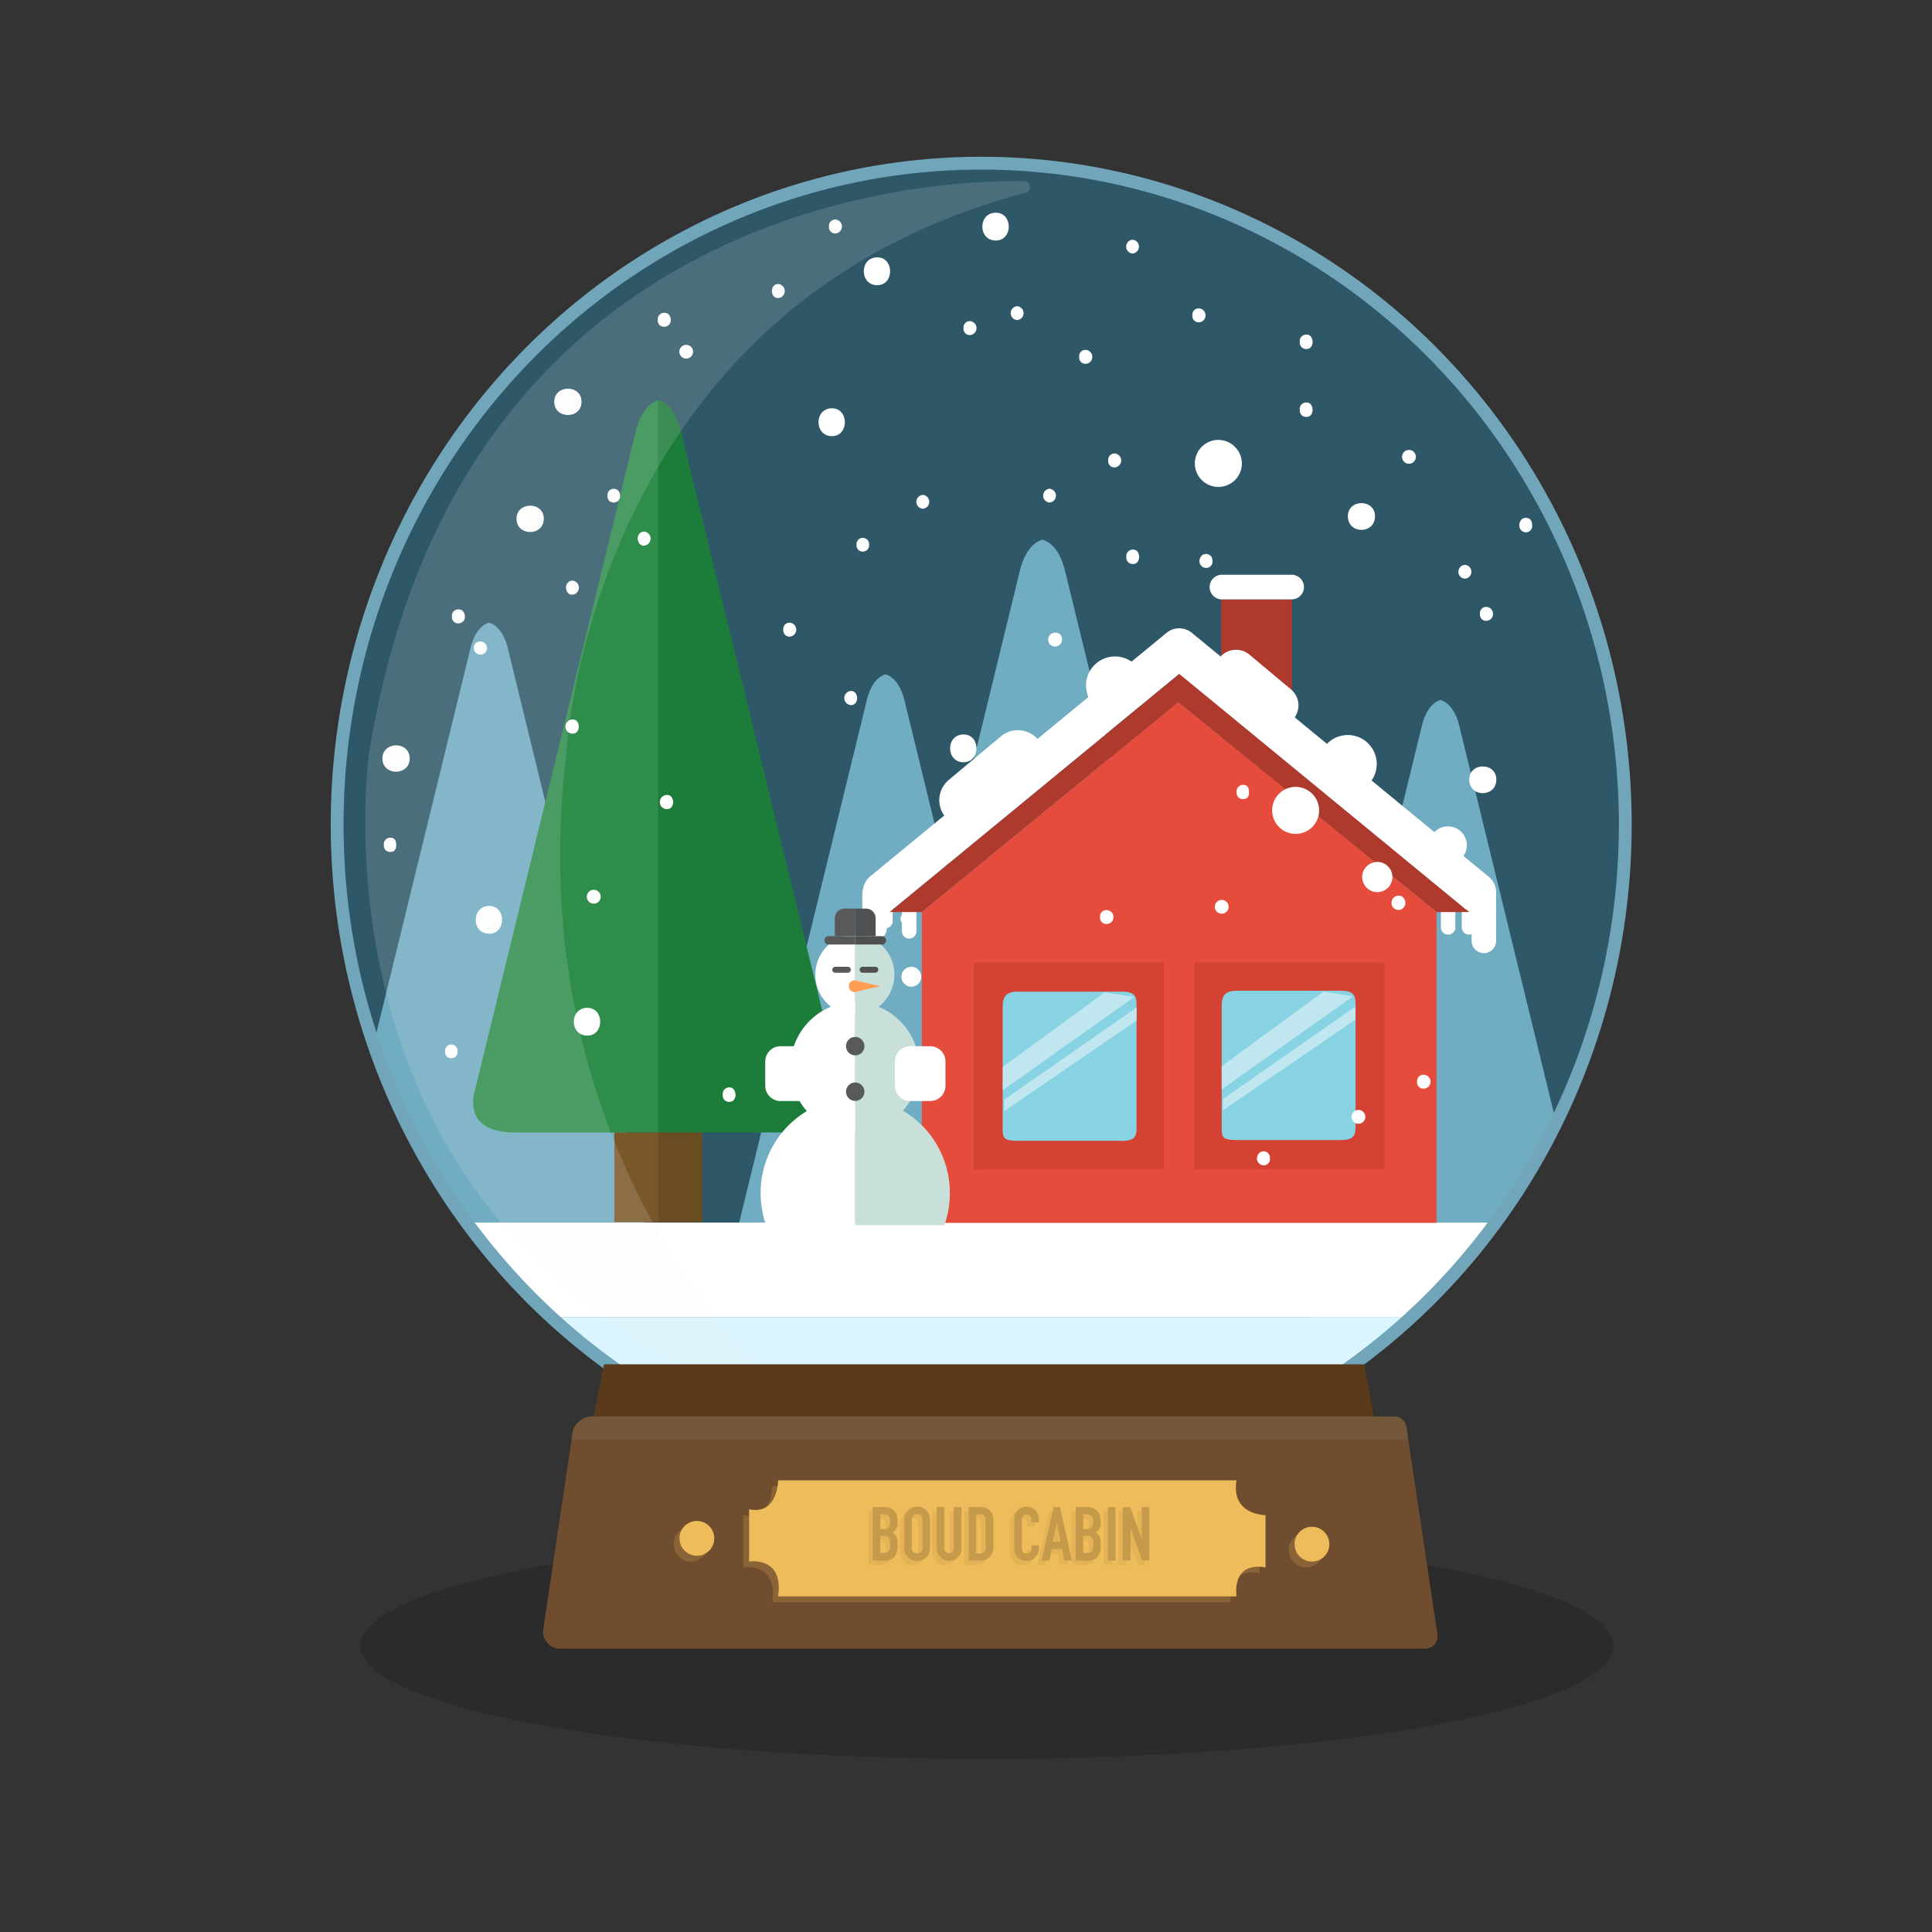 <svg xmlns="http://www.w3.org/2000/svg" xmlns:xlink="http://www.w3.org/1999/xlink" viewBox="0 0 512 512"><rect x="0" y="0" width="512" height="512" fill="#333333" stroke="none"/><defs><style>.cls-1,.cls-21{fill:none;}.cls-2{fill:#2d6076;opacity:0.79;}.cls-3{clip-path:url(#clip-path);}.cls-4{fill:#70acc2;}.cls-5{fill:#2e8d4b;}.cls-6{fill:#1c7d3a;}.cls-7{fill:#fff;}.cls-8{fill:#7a5728;}.cls-9{fill:#6b4d22;}.cls-10{fill:#dbf6ff;}.cls-11{fill:#ae392d;}.cls-12{fill:#e64c3c;}.cls-13{fill:#d34232;}.cls-14{fill:#88d3e3;}.cls-15{fill:#c0e6f0;}.cls-16{fill:#c9e0da;}.cls-17{fill:#58595b;}.cls-18{fill:#4f5052;}.cls-19{fill:#ff9e53;}.cls-20{fill:#f2f2f2;opacity:0.15;}.cls-21{stroke:#71a6ba;stroke-miterlimit:10;stroke-width:3.4px;}.cls-22{fill:#5a3a1b;}.cls-23{opacity:0.16;}.cls-24{fill:#704d2e;}.cls-25{fill:#745638;}.cls-26{opacity:0.2;}.cls-27{fill:#eebc5a;}.cls-28{opacity:0.05;}.cls-29{fill:#c69a4b;}</style><clipPath id="clip-path"><ellipse class="cls-1" cx="259.85" cy="218.8" rx="171.5" ry="173.5"/></clipPath></defs><g id="Globe"><ellipse class="cls-2" cx="260.03" cy="218.54" rx="170.69" ry="175.3"/><g class="cls-3"><path class="cls-4" d="M324.89,326l-42.63-174.7c-1.8-7.6-6-8.27-6-8.27s-4.18.67-6,8.27L227.67,326S223.8,337,238.12,337h76.32c14.32,0,10.45-11.08,10.45-11.08Z"/><path class="cls-4" d="M422.77,339.88l-36-147.37c-1.51-6.4-5-7-5-7s-3.53.57-5,7l-36,147.37s-3.27,9.34,8.81,9.34H414c12.08,0,8.81-9.34,8.81-9.34Z"/><path class="cls-4" d="M275.72,333.08l-36-147.37c-1.52-6.41-5.05-7-5.05-7s-3.52.57-5,7l-36,147.37s-3.26,9.34,8.82,9.34h64.37c12.08,0,8.81-9.34,8.81-9.34Z"/><path class="cls-4" d="M170.59,319.37,134.63,172c-1.51-6.4-5-7-5-7s-3.53.57-5,7L88.59,319.37s-3.27,9.34,8.81,9.34h64.38c12.07,0,8.81-9.34,8.81-9.34Z"/><path class="cls-5" d="M168.48,114.33,125.85,289S122,300.11,136.3,300.11h38.16v-194s-4.18.67-6,8.27Z"/><path class="cls-6" d="M223.07,289l-42.63-174.7c-1.8-7.6-6-8.27-6-8.27V300.11h38.16c14.32,0,10.45-11.08,10.45-11.08Z"/><path class="cls-7" d="M329.11,122.88a6.23,6.23,0,1,1-6.23-6.3,6.27,6.27,0,0,1,6.23,6.3Z"/><polygon class="cls-8" points="162.82 300.11 162.82 323.89 174.46 323.89 174.46 300.11 162.82 300.11 162.82 300.11"/><polygon class="cls-9" points="186.09 300.11 174.46 300.11 174.46 323.89 186.09 323.89 186.09 300.11 186.09 300.11"/><path class="cls-7" d="M396,324H123.47a174.62,174.62,0,0,0,23.25,25.12h226A174.06,174.06,0,0,0,396,324Z"/><path class="cls-10" d="M372.72,349.09h-226a170,170,0,0,0,226,0Z"/><path class="cls-7" d="M176.74,210.67a1.88,1.88,0,0,0,0,3.76c1.52,0,1.66-1.59,1.66-1.87s-.14-1.89-1.66-1.89Z"/><path class="cls-7" d="M151.74,190.67a1.88,1.88,0,0,0,0,3.76c1.52,0,1.66-1.59,1.66-1.87s-.14-1.89-1.66-1.89Z"/><path class="cls-7" d="M193.29,288.17a1.74,1.74,0,0,0-1.75,2,1.65,1.65,0,0,0,1.75,1.84c1.5,0,1.64-1.54,1.64-1.84s-.14-2-1.64-2Z"/><path class="cls-7" d="M105,224c0-.48,0-2-1.49-2a1.7,1.7,0,0,0-1.77,2,1.6,1.6,0,0,0,1.77,1.76c1.49,0,1.49-1.44,1.49-1.76Z"/><path class="cls-7" d="M240.48,241.66a1.84,1.84,0,0,0,0,3.68,1.84,1.84,0,0,0,0-3.68Z"/><path class="cls-7" d="M244.55,131.15a1.84,1.84,0,0,0,0,3.67,1.84,1.84,0,0,0,0-3.67Z"/><path class="cls-7" d="M269.55,81.15a1.84,1.84,0,0,0,0,3.67,1.84,1.84,0,0,0,0-3.67Z"/><path class="cls-7" d="M157.35,235.8a1.84,1.84,0,0,0,0,3.68,1.84,1.84,0,0,0,0-3.68Z"/><path class="cls-7" d="M151.68,157.6a1.87,1.87,0,0,0,0-3.73,1.74,1.74,0,0,0-1.67,1.86c0,.35.17,1.87,1.67,1.87Z"/><path class="cls-7" d="M170.68,144.6a1.87,1.87,0,0,0,0-3.73,1.74,1.74,0,0,0-1.67,1.86c0,.35.17,1.87,1.67,1.87Z"/><path class="cls-7" d="M230.32,144.38a1.67,1.67,0,0,0-1.65-1.84,1.63,1.63,0,0,0-1.67,1.84,1.6,1.6,0,0,0,1.67,1.79,1.64,1.64,0,0,0,1.65-1.79Z"/><path class="cls-7" d="M164.32,131.38a1.67,1.67,0,0,0-1.65-1.84,1.63,1.63,0,0,0-1.67,1.84,1.6,1.6,0,0,0,1.67,1.79,1.64,1.64,0,0,0,1.65-1.79Z"/><path class="cls-7" d="M137.3,326.6a1.88,1.88,0,0,0,0,3.75c1.52,0,1.66-1.59,1.66-1.86s-.14-1.89-1.66-1.89Z"/><path class="cls-7" d="M121.27,278.65a1.67,1.67,0,0,0-1.64-1.84,1.63,1.63,0,0,0-1.67,1.84,1.6,1.6,0,0,0,1.67,1.79,1.64,1.64,0,0,0,1.64-1.79Z"/><path class="cls-7" d="M127.57,148.36c.23-.07-.17-.12,0,0Z"/><path class="cls-7" d="M127.7,148.47c-.07-.08-.07-.08-.13-.11h-.09c.15,0,.15,0,.22.11Z"/><path class="cls-7" d="M127.3,170a1.62,1.62,0,0,0-1.72,1.79A1.74,1.74,0,1,0,127.3,170Z"/><path class="cls-7" d="M121.54,161.5a1.66,1.66,0,0,0-1.77,1.86,1.64,1.64,0,0,0,1.77,1.84,1.73,1.73,0,0,0,1.67-1.84c0-.32-.17-1.86-1.67-1.86Z"/><path class="cls-7" d="M206.23,79a1.87,1.87,0,0,0,0-3.73c-1.5,0-1.67,1.51-1.67,1.86s.17,1.87,1.67,1.87Z"/><path class="cls-7" d="M181.85,91.39a1.82,1.82,0,0,0,0,3.64,1.82,1.82,0,0,0,0-3.64Z"/><path class="cls-7" d="M176.09,82.9a1.67,1.67,0,0,0-1.77,1.87,1.64,1.64,0,0,0,1.77,1.83,1.73,1.73,0,0,0,1.67-1.83c0-.33-.17-1.87-1.67-1.87Z"/><path class="cls-7" d="M220.48,108.2c-4.76,0-4.76,7.38,0,7.38,4.55,0,4.55-7.38,0-7.38Z"/><path class="cls-7" d="M232.48,68.2c-4.76,0-4.76,7.38,0,7.38,4.55,0,4.55-7.38,0-7.38Z"/><path class="cls-7" d="M278.14,129.53a1.83,1.83,0,0,0,0,3.65,1.83,1.83,0,0,0,0-3.65Z"/><path class="cls-7" d="M300.14,63.53a1.83,1.83,0,0,0,0,3.65,1.83,1.83,0,0,0,0-3.65Z"/><path class="cls-7" d="M388.24,149.7a1.8,1.8,0,0,0-1.74,1.81,1.77,1.77,0,0,0,1.74,1.84,1.83,1.83,0,0,0,0-3.65Z"/><path class="cls-7" d="M392.2,162.66a1.64,1.64,0,0,0,1.72,1.86,1.79,1.79,0,0,0,1.74-1.86,1.82,1.82,0,0,0-1.74-1.82,1.65,1.65,0,0,0-1.72,1.82Z"/><path class="cls-7" d="M346.23,106.67a1.72,1.72,0,0,0-1.77,2,1.66,1.66,0,0,0,1.77,1.82c1.49,0,1.62-1.57,1.62-1.82,0-.41-.13-2-1.62-2Z"/><path class="cls-7" d="M346.23,88.67a1.72,1.72,0,0,0-1.77,2,1.66,1.66,0,0,0,1.77,1.82c1.49,0,1.62-1.57,1.62-1.82,0-.41-.13-2-1.62-2Z"/><path class="cls-7" d="M293.7,122a1.64,1.64,0,0,0,1.71,1.87,1.85,1.85,0,0,0,0-3.69A1.64,1.64,0,0,0,293.7,122Z"/><path class="cls-7" d="M219.7,60a1.64,1.64,0,0,0,1.71,1.87,1.85,1.85,0,0,0,0-3.69A1.64,1.64,0,0,0,219.7,60Z"/><path class="cls-7" d="M316,83.55a1.64,1.64,0,0,0,1.72,1.86,1.8,1.8,0,0,0,1.75-1.86,1.82,1.82,0,0,0-1.75-1.82A1.64,1.64,0,0,0,316,83.55Z"/><path class="cls-7" d="M286,94.55a1.64,1.64,0,0,0,1.72,1.86,1.8,1.8,0,0,0,1.75-1.86,1.82,1.82,0,0,0-1.75-1.82A1.64,1.64,0,0,0,286,94.55Z"/><path class="cls-7" d="M207.58,166.84a1.65,1.65,0,0,0,1.72,1.87,1.85,1.85,0,0,0,0-3.69,1.64,1.64,0,0,0-1.72,1.82Z"/><path class="cls-7" d="M373.39,119.24a1.83,1.83,0,0,0,0,3.66,1.83,1.83,0,0,0,0-3.66Z"/><path class="cls-7" d="M404.36,137.24c-1.54,0-1.74,1.6-1.74,2a1.81,1.81,0,0,0,1.74,1.83,1.64,1.64,0,0,0,1.67-1.83c0-.4,0-2-1.67-2Z"/><path class="cls-7" d="M357.2,136.81c0,4.82,7.19,4.82,7.19,0,0-4.64-7.19-4.64-7.19,0Z"/><path class="cls-7" d="M101.34,201c0,4.69,7.23,4.69,7.23,0s-7.23-4.59-7.23,0Z"/><path class="cls-7" d="M136.88,137.48c0,4.68,7.23,4.68,7.23,0s-7.23-4.6-7.23,0Z"/><path class="cls-7" d="M146.88,106.48c0,4.68,7.23,4.68,7.23,0s-7.23-4.6-7.23,0Z"/><path class="cls-7" d="M255.35,86.93a1.65,1.65,0,0,0,1.72,1.87,1.85,1.85,0,0,0,0-3.69,1.64,1.64,0,0,0-1.72,1.82Z"/><path class="cls-7" d="M155.63,267.08c-4.76,0-4.76,7.37,0,7.37,4.58,0,4.58-7.37,0-7.37Z"/><path class="cls-7" d="M129.63,240.08c-4.76,0-4.76,7.37,0,7.37,4.58,0,4.58-7.37,0-7.37Z"/><path class="cls-7" d="M263.9,56.37c-4.76,0-4.76,7.37,0,7.37,4.58,0,4.58-7.37,0-7.37Z"/><path class="cls-7" d="M254.37,367.35a5.5,5.5,0,0,1-5.47,5.53H202.11a5.5,5.5,0,0,1-5.47-5.53h0a5.51,5.51,0,0,1,5.47-5.54H248.9a5.51,5.51,0,0,1,5.47,5.54Z"/><path class="cls-7" d="M300.78,367.35a5.5,5.5,0,0,1-5.47,5.53H276.83a5.5,5.5,0,0,1-5.47-5.53h0a5.51,5.51,0,0,1,5.47-5.54h18.48a5.51,5.51,0,0,1,5.47,5.54Z"/></g><polygon class="cls-11" points="342.39 158.84 323.64 158.84 323.64 190.1 342.39 190.1 342.39 158.84 342.39 158.84"/><path class="cls-7" d="M391.22,245.76a1.92,1.92,0,0,1-1.92,1.92h0a1.92,1.92,0,0,1-1.92-1.92v-5.44a1.92,1.92,0,0,1,1.92-1.92h0a1.92,1.92,0,0,1,1.92,1.92v5.44Z"/><path class="cls-7" d="M385.68,245.76a1.92,1.92,0,0,1-1.92,1.92h0a1.91,1.91,0,0,1-1.91-1.92v-5.44a1.91,1.91,0,0,1,1.91-1.92h0a1.92,1.92,0,0,1,1.92,1.92v5.44Z"/><path class="cls-7" d="M242.86,246.81a1.92,1.92,0,0,1-1.92,1.92h0a1.92,1.92,0,0,1-1.92-1.92v-5.45a1.92,1.92,0,0,1,1.92-1.92h0a1.92,1.92,0,0,1,1.92,1.92v5.45Z"/><path class="cls-7" d="M236.56,244.09a1.91,1.91,0,0,1-1.92,1.91h0a1.91,1.91,0,0,1-1.92-1.91v-5.45a1.92,1.92,0,0,1,1.92-1.92h0a1.92,1.92,0,0,1,1.92,1.92v5.45Z"/><polygon class="cls-11" points="235.76 241.71 244.31 241.71 312.28 186.02 380.69 241.71 389.24 241.71 389.3 241.62 312.59 178.57 235.76 241.71 235.76 241.71"/><polygon class="cls-12" points="244.31 241.71 245.52 241.71 244.31 241.71 244.31 324.07 380.69 324.07 380.69 241.71 379.71 241.71 380.69 241.71 312.28 186.02 244.31 241.71 244.31 241.71"/><polygon class="cls-13" points="308.43 309.92 258.11 309.92 258.11 255.04 308.43 255.04 308.43 309.92 308.43 309.92"/><polygon class="cls-13" points="366.9 309.92 316.58 309.92 316.58 255.04 366.9 255.04 366.9 309.92 366.9 309.92"/><path class="cls-7" d="M391.22,241.71a5.26,5.26,0,0,1-3.34-1.19L312.5,178.58l-75.37,61.94a5.27,5.27,0,0,1-6.68-8.14l78.71-64.68a5.27,5.27,0,0,1,6.68,0l78.72,64.68a5.26,5.26,0,0,1-3.34,9.33Z"/><path class="cls-7" d="M303.17,181.65a7.68,7.68,0,1,1-7.68-7.68,7.67,7.67,0,0,1,7.68,7.68Z"/><path class="cls-7" d="M364.85,202.46a7.67,7.67,0,1,1-7.67-7.67,7.67,7.67,0,0,1,7.67,7.67Z"/><path class="cls-7" d="M388.72,223.94a5,5,0,1,1-5-4.94,5,5,0,0,1,5,4.94Z"/><path class="cls-7" d="M275.09,196a7,7,0,0,1-.87,9.84l-13.84,11.57a7,7,0,0,1-9.84-.88h0a7,7,0,0,1,.88-9.83l13.84-11.57a7,7,0,0,1,9.83.87Z"/><path class="cls-7" d="M323.3,174.21A5.55,5.55,0,0,0,324,182l11,9.2a5.54,5.54,0,0,0,7.81-.7h0a5.54,5.54,0,0,0-.69-7.81l-11-9.2a5.55,5.55,0,0,0-7.82.7Z"/><path class="cls-7" d="M396.48,249.33a3.24,3.24,0,0,1-3.24,3.25h0a3.24,3.24,0,0,1-3.24-3.25V236.75a3.24,3.24,0,0,1,3.24-3.25h0a3.24,3.24,0,0,1,3.24,3.25v12.58Z"/><path class="cls-7" d="M235,246a3.24,3.24,0,0,1-3.24,3.24h0a3.24,3.24,0,0,1-3.24-3.24v-9.23a3.24,3.24,0,0,1,3.24-3.25h0a3.24,3.24,0,0,1,3.24,3.25V246Z"/><path class="cls-7" d="M345.56,155.58a3.27,3.27,0,0,1-3.27,3.26H323.83a3.26,3.26,0,0,1-3.27-3.26h0a3.26,3.26,0,0,1,3.27-3.27h18.46a3.27,3.27,0,0,1,3.27,3.27Z"/><path class="cls-14" d="M354.68,302.12h-27c-3.5,0-3.92-.67-3.92-3V266.76c0-2.32.42-4.2,3.92-4.2h27.65c3.49,0,3.91,1.27,3.91,3.59v32.37c0,2.32-.42,3.6-3.91,3.6"/><polyline class="cls-15" points="323.76 288.7 323.76 282.54 350.74 262.8 358.6 264.01 323.76 288.7"/><path class="cls-15" d="M324.12,294.25c-.25-.09.22-1.05,0-1.21v-1.81l35.08-24.47v3.46l-35.08,24"/><path class="cls-14" d="M296.68,302.32H269.63c-3.5,0-3.91-.67-3.91-3V267c0-2.32.41-4.2,3.91-4.2h27.65c3.5,0,3.92,1.28,3.92,3.59v32.38c0,2.32-.42,3.59-3.92,3.59"/><polyline class="cls-15" points="265.76 288.9 265.76 282.74 292.73 263 300.59 264.21 265.76 288.9"/><path class="cls-15" d="M266.12,294.46c-.26-.1.21-1.06,0-1.21v-1.82L301.2,267v3.46l-35.08,24"/><path class="cls-7" d="M349.59,214.83a6.23,6.23,0,1,1-6.23-6.3,6.27,6.27,0,0,1,6.23,6.3Z"/><path class="cls-7" d="M369,232.48a4,4,0,1,1-4-4.06,4,4,0,0,1,4,4.06Z"/><path class="cls-7" d="M244.14,258.88a2.63,2.63,0,1,1-2.63-2.66,2.65,2.65,0,0,1,2.63,2.66Z"/><path class="cls-7" d="M225.49,183.11a1.88,1.88,0,0,0,0,3.75c1.53,0,1.67-1.59,1.67-1.86s-.14-1.89-1.67-1.89Z"/><path class="cls-7" d="M370.68,237.37a1.84,1.84,0,0,0-1.91,1.8,1.84,1.84,0,1,0,3.67,0c0-.2-.23-1.8-1.76-1.8Z"/><path class="cls-7" d="M300.27,145.65a1.73,1.73,0,0,0-1.77,2,1.66,1.66,0,0,0,1.77,1.81c1.49,0,1.62-1.56,1.62-1.81,0-.41-.13-2-1.62-2Z"/><path class="cls-7" d="M319.63,146.8c-1.57,0-1.77,1.67-1.77,1.82a1.8,1.8,0,0,0,1.77,1.89,1.64,1.64,0,0,0,1.67-1.89,1.67,1.67,0,0,0-1.67-1.82Z"/><path class="cls-7" d="M360,294.15a1.83,1.83,0,0,0,0,3.66,1.83,1.83,0,0,0,0-3.66Z"/><path class="cls-7" d="M323.77,238.48a1.83,1.83,0,0,0,0,3.66,1.83,1.83,0,0,0,0-3.66Z"/><path class="cls-7" d="M389.36,206.59c0,4.81,7.18,4.81,7.18,0,0-4.64-7.18-4.64-7.18,0Z"/><path class="cls-7" d="M375.55,286.63a1.65,1.65,0,0,0,1.72,1.87,1.84,1.84,0,0,0,0-3.68,1.64,1.64,0,0,0-1.72,1.81Z"/><path class="cls-7" d="M291.53,243a1.65,1.65,0,0,0,1.72,1.87,1.84,1.84,0,0,0,0-3.68,1.64,1.64,0,0,0-1.72,1.81Z"/><path class="cls-7" d="M334.88,305.11c-1.57,0-1.78,1.67-1.78,1.82a1.81,1.81,0,0,0,1.78,1.89,1.64,1.64,0,0,0,1.66-1.89,1.67,1.67,0,0,0-1.66-1.82Z"/><path class="cls-7" d="M255.35,194.64c-4.76,0-4.76,7.36,0,7.36,4.58,0,4.58-7.36,0-7.36Z"/><path class="cls-7" d="M279.71,167.68a1.83,1.83,0,1,0,1.72,1.82,1.63,1.63,0,0,0-1.72-1.82Z"/><path class="cls-7" d="M331,210c0-.48,0-2-1.49-2a1.7,1.7,0,0,0-1.77,2,1.59,1.59,0,0,0,1.77,1.76c1.49,0,1.49-1.43,1.49-1.76Z"/><path class="cls-7" d="M226.65,324.67V290.86a25.21,25.21,0,0,0-25.07,25.36,25.66,25.66,0,0,0,1.43,8.45Z"/><path class="cls-16" d="M250.28,324.67a25.66,25.66,0,0,0,1.43-8.45,25.21,25.21,0,0,0-25.06-25.36v33.81Z"/><path class="cls-7" d="M209.47,282.89a17.28,17.28,0,0,0,17.18,17.37V265.51a17.28,17.28,0,0,0-17.18,17.38Z"/><path class="cls-16" d="M226.65,265.51v34.75a17.38,17.38,0,0,0,0-34.75Z"/><path class="cls-7" d="M216.08,258.34A10.63,10.63,0,0,0,226.65,269V247.64a10.63,10.63,0,0,0-10.57,10.7Z"/><path class="cls-16" d="M226.65,247.64V269a10.7,10.7,0,0,0,0-21.39Z"/><path class="cls-7" d="M216.21,287.7a4.07,4.07,0,0,1-4,4.09h-5.41a4.06,4.06,0,0,1-4-4.09v-6.35a4.06,4.06,0,0,1,4-4.09h5.41a4.07,4.07,0,0,1,4,4.09v6.35Z"/><path class="cls-7" d="M250.56,287.7a4.06,4.06,0,0,1-4,4.09h-5.41a4.07,4.07,0,0,1-4-4.09v-6.35a4.07,4.07,0,0,1,4-4.09h5.41a4.06,4.06,0,0,1,4,4.09v6.35Z"/><path class="cls-17" d="M229.08,289.33a2.44,2.44,0,1,1-2.43-2.46,2.45,2.45,0,0,1,2.43,2.46Z"/><path class="cls-17" d="M229.08,277.26a2.44,2.44,0,1,1-2.43-2.46,2.45,2.45,0,0,1,2.43,2.46Z"/><path class="cls-17" d="M225.47,257a.79.79,0,0,1-.78.79h-3.35a.79.79,0,0,1-.78-.79h0a.79.79,0,0,1,.78-.8h3.35a.79.79,0,0,1,.78.8Z"/><path class="cls-18" d="M232.73,257a.79.79,0,0,1-.78.79H228.6a.79.79,0,0,1-.78-.79h0a.79.79,0,0,1,.78-.8H232a.79.79,0,0,1,.78.8Z"/><path class="cls-19" d="M233.31,261.35l-6.26-1.42a1.59,1.59,0,0,0-.65-.15,1.58,1.58,0,0,0,0,3.15,1.44,1.44,0,0,0,.65-.15l6.26-1.43Z"/><path class="cls-17" d="M221.24,248.1h-1.77a1.11,1.11,0,0,0,0,2.21h7.18V248.1Z"/><path class="cls-18" d="M233.82,248.1h-7.17v2.21h7.17a1.11,1.11,0,0,0,0-2.21Z"/><path class="cls-18" d="M232.05,248.1s0,0,0-.08v-4.66a2.56,2.56,0,0,0-2.54-2.57h-2.87v7.31Z"/><path class="cls-17" d="M226.65,240.79h-2.88a2.56,2.56,0,0,0-2.54,2.57V248s0,0,0,.08h5.41v-7.31Z"/><path class="cls-20" d="M271.74,51.11a1.56,1.56,0,0,0-.35-3.08c-36.5-.66-151.6,12.91-173.59,151.78,0,0-18.57,125.55,102.82,170.75a3.22,3.22,0,0,0,3.32-5.35c-22.2-21.32-64.28-78.28-53.86-165.4C150.08,199.81,155.8,81.67,271.74,51.11Z"/><ellipse class="cls-21" cx="260.03" cy="218.54" rx="170.69" ry="175.3"/><polygon class="cls-22" points="160.07 361.55 155.46 384.61 366.13 386.15 361.52 361.55 160.07 361.55"/><ellipse class="cls-23" cx="261.57" cy="436.13" rx="166.08" ry="29.99"/><path class="cls-24" d="M151.69,380,144,431.61a4.51,4.51,0,0,0,4.29,5.29H377.82a3.27,3.27,0,0,0,3.11-3.84l-8.22-54.86a3.23,3.23,0,0,0-3.13-2.81H156.85A5.31,5.31,0,0,0,151.69,380Z"/><path class="cls-25" d="M156.85,375.39a5.31,5.31,0,0,0-5.16,4.63l-.23,1.52H373.21l-.51-3.34a3.21,3.21,0,0,0-3.12-2.81Z"/><g class="cls-26"><path class="cls-27" d="M204.67,393.84s0,9.23-7.69,7.69v13.84s9.23-1.54,7.69,9.22H326.15s-1.54-9.22,7.69-7.69V403.07s-9.23,0-7.69-9.23Z"/><circle class="cls-27" cx="183.14" cy="409.22" r="4.61"/><circle class="cls-27" cx="346.14" cy="410.75" r="4.61"/></g><path class="cls-27" d="M206.21,392.3s0,9.23-7.69,7.69v13.84s9.23-1.54,7.69,9.23H327.69s-1.54-9.23,7.69-7.69V401.53s-9.23,0-7.69-9.23Z"/><circle class="cls-27" cx="184.68" cy="407.68" r="4.61"/><circle class="cls-27" cx="347.68" cy="409.22" r="4.61"/><g class="cls-28"><path d="M230.15,414.66V400.5h3a4.14,4.14,0,0,1,1.66.3,3,3,0,0,1,1.12.79,3,3,0,0,1,.63,1.14,4.69,4.69,0,0,1,.19,1.35v.51a4.54,4.54,0,0,1-.09,1,2.26,2.26,0,0,1-.27.69,2.82,2.82,0,0,1-1,1,2.3,2.3,0,0,1,1,1,3.93,3.93,0,0,1,.34,1.8v.79a4.1,4.1,0,0,1-.91,2.87,3.73,3.73,0,0,1-2.89,1Zm2-12.25v3.9h.92a1.55,1.55,0,0,0,1.36-.51,2.63,2.63,0,0,0,.35-1.48,2.25,2.25,0,0,0-.39-1.44,1.76,1.76,0,0,0-1.4-.47Zm0,5.69v4.53h.88a2.1,2.1,0,0,0,1-.18,1.22,1.22,0,0,0,.53-.5,1.89,1.89,0,0,0,.22-.75c0-.29,0-.61,0-1a6.31,6.31,0,0,0-.06-.93,1.71,1.71,0,0,0-.24-.68,1.18,1.18,0,0,0-.54-.41,2.69,2.69,0,0,0-.89-.12Z"/><path d="M238.51,403.84a3.57,3.57,0,0,1,.3-1.51,3.11,3.11,0,0,1,1.88-1.73,3.49,3.49,0,0,1,2.44,0,3.4,3.4,0,0,1,1.11.63,3.29,3.29,0,0,1,.77,1.1,3.57,3.57,0,0,1,.3,1.51v7.48a3.57,3.57,0,0,1-.3,1.53,3.08,3.08,0,0,1-.77,1,3.31,3.31,0,0,1-1.11.66,3.49,3.49,0,0,1-2.44,0,3.13,3.13,0,0,1-1.09-.66,3,3,0,0,1-.79-1,3.57,3.57,0,0,1-.3-1.53Zm2,7.48a1.31,1.31,0,0,0,.41,1.08,1.44,1.44,0,0,0,1,.35,1.48,1.48,0,0,0,1-.35,1.34,1.34,0,0,0,.4-1.08v-7.48a1.38,1.38,0,0,0-.4-1.09,1.47,1.47,0,0,0-1-.34,1.43,1.43,0,0,0-1,.34,1.35,1.35,0,0,0-.41,1.09Z"/><path d="M253.67,400.5v11a3.36,3.36,0,0,1-.25,1.28,3.21,3.21,0,0,1-.71,1,3.24,3.24,0,0,1-2.33,1,3.12,3.12,0,0,1-1.26-.26,3.54,3.54,0,0,1-1.76-1.76,3.18,3.18,0,0,1-.26-1.28v-11h2v10.78a1.51,1.51,0,0,0,.36,1.11,1.29,1.29,0,0,0,1.79,0,1.51,1.51,0,0,0,.36-1.11V400.5Z"/><path d="M255.58,414.66V400.5h3a3.45,3.45,0,0,1,2.65.95,3.76,3.76,0,0,1,.91,2.71v6.62a3.89,3.89,0,0,1-1,2.93,3.74,3.74,0,0,1-2.77,1Zm2-12.25v10.34h.94a1.48,1.48,0,0,0,1.21-.43,2,2,0,0,0,.36-1.34v-6.82a2.14,2.14,0,0,0-.34-1.3,1.44,1.44,0,0,0-1.23-.45Z"/><path d="M274.19,410.62v.88a3.26,3.26,0,0,1-.24,1.24,3.5,3.5,0,0,1-.69,1,3.16,3.16,0,0,1-1,.73,3,3,0,0,1-1.26.27,4.39,4.39,0,0,1-1.17-.16,2.79,2.79,0,0,1-1.08-.56,3,3,0,0,1-.78-1,3.56,3.56,0,0,1-.31-1.6v-7.8a3.4,3.4,0,0,1,.24-1.29,3.05,3.05,0,0,1,.67-1,3.12,3.12,0,0,1,1-.68,3.4,3.4,0,0,1,1.34-.25,3.09,3.09,0,0,1,2.33.93,3.49,3.49,0,0,1,.69,1.09,3.74,3.74,0,0,1,.24,1.36v.79h-2v-.67a1.71,1.71,0,0,0-.34-1,1.1,1.1,0,0,0-.92-.43,1,1,0,0,0-1,.46,2.47,2.47,0,0,0-.25,1.19v7.24a1.86,1.86,0,0,0,.27,1,1.05,1.05,0,0,0,1,.42,1.41,1.41,0,0,0,.86-.3A1,1,0,0,0,272,412a1.55,1.55,0,0,0,.13-.69v-.7Z"/><path d="M274.93,414.66l3.16-14.16h1.69L283,414.66h-2l-.6-3h-2.77l-.59,3Zm5-5-1-5.14h0l-1,5.14Z"/><path d="M283.94,414.66V400.5h3a4.19,4.19,0,0,1,1.67.3,3,3,0,0,1,1.75,1.93,5.05,5.05,0,0,1,.18,1.35v.51a5.38,5.38,0,0,1-.08,1,2.26,2.26,0,0,1-.27.69,2.78,2.78,0,0,1-1,1,2.27,2.27,0,0,1,1.06,1,4.07,4.07,0,0,1,.33,1.8v.79a4.15,4.15,0,0,1-.9,2.87,3.74,3.74,0,0,1-2.89,1Zm2-12.25v3.9h.91a1.57,1.57,0,0,0,1.37-.51,2.63,2.63,0,0,0,.34-1.48,2.25,2.25,0,0,0-.38-1.44,1.77,1.77,0,0,0-1.41-.47Zm0,5.69v4.53h.87a2.15,2.15,0,0,0,1-.18,1.22,1.22,0,0,0,.53-.5,1.73,1.73,0,0,0,.21-.75,9.46,9.46,0,0,0,0-1,6.43,6.43,0,0,0,0-.93,1.71,1.71,0,0,0-.24-.68,1.3,1.3,0,0,0-.54-.41,2.76,2.76,0,0,0-.9-.12Z"/><path d="M292.47,414.66V400.5h2v14.16Z"/><path d="M296.39,414.66V400.5h1.95l3.07,8.53h0V400.5h2v14.16h-1.91l-3.1-8.51h0v8.51Z"/></g><path class="cls-29" d="M231.29,413.56V399.39h3a4.14,4.14,0,0,1,1.66.3,3.12,3.12,0,0,1,1.12.8,2.78,2.78,0,0,1,.63,1.14,4.62,4.62,0,0,1,.19,1.34v.52a4.54,4.54,0,0,1-.09,1,2.37,2.37,0,0,1-.27.69,2.83,2.83,0,0,1-1,1,2.11,2.11,0,0,1,1,1,3.91,3.91,0,0,1,.34,1.79v.8a4.12,4.12,0,0,1-.9,2.86,3.77,3.77,0,0,1-2.9,1Zm2-12.26v3.9h.92a1.53,1.53,0,0,0,1.36-.51,2.61,2.61,0,0,0,.35-1.48,2.24,2.24,0,0,0-.39-1.43,1.71,1.71,0,0,0-1.4-.48Zm0,5.69v4.54h.88a2.18,2.18,0,0,0,1-.18,1.26,1.26,0,0,0,.52-.5,1.89,1.89,0,0,0,.22-.75c0-.3,0-.62,0-1a6.22,6.22,0,0,0-.06-.93,1.66,1.66,0,0,0-.24-.68,1.14,1.14,0,0,0-.53-.41,2.52,2.52,0,0,0-.9-.13Z"/><path class="cls-29" d="M239.64,402.73a3.6,3.6,0,0,1,.3-1.51,3.26,3.26,0,0,1,.79-1.09,3.41,3.41,0,0,1,1.09-.64,3.49,3.49,0,0,1,2.44,0,3.62,3.62,0,0,1,1.11.64,3.21,3.21,0,0,1,.77,1.09,3.6,3.6,0,0,1,.3,1.51v7.48a3.62,3.62,0,0,1-.3,1.54,3,3,0,0,1-.77,1.05,3.48,3.48,0,0,1-1.11.66,3.49,3.49,0,0,1-2.44,0,3.28,3.28,0,0,1-1.09-.66,3.09,3.09,0,0,1-.79-1.05,3.62,3.62,0,0,1-.3-1.54Zm2,7.48a1.32,1.32,0,0,0,.41,1.09,1.44,1.44,0,0,0,1,.35,1.48,1.48,0,0,0,1-.35,1.35,1.35,0,0,0,.4-1.09v-7.48a1.34,1.34,0,0,0-.4-1.08,1.48,1.48,0,0,0-1-.35,1.44,1.44,0,0,0-1,.35,1.31,1.31,0,0,0-.41,1.08Z"/><path class="cls-29" d="M254.8,399.39v11a3.41,3.41,0,0,1-.25,1.29,3.21,3.21,0,0,1-.71,1,3.33,3.33,0,0,1-1.05.72,3.21,3.21,0,0,1-1.27.26,3.13,3.13,0,0,1-1.27-.26,3.4,3.4,0,0,1-1-.72,3.2,3.2,0,0,1-1-2.33v-11h2v10.78a1.52,1.52,0,0,0,.36,1.12,1.29,1.29,0,0,0,1.79,0,1.52,1.52,0,0,0,.36-1.12V399.39Z"/><path class="cls-29" d="M256.71,413.56V399.39h3a3.49,3.49,0,0,1,2.66,1,3.78,3.78,0,0,1,.9,2.7v6.63a4,4,0,0,1-1,2.93,3.82,3.82,0,0,1-2.78.95Zm2-12.26v10.35h.93a1.5,1.5,0,0,0,1.21-.43,2.06,2.06,0,0,0,.36-1.34v-6.83a2.13,2.13,0,0,0-.34-1.29,1.44,1.44,0,0,0-1.23-.46Z"/><path class="cls-29" d="M275.33,409.52v.87a3.28,3.28,0,0,1-.25,1.25,3.5,3.5,0,0,1-.69,1,3.23,3.23,0,0,1-1,.73,3,3,0,0,1-1.27.27,4.84,4.84,0,0,1-1.17-.16,2.82,2.82,0,0,1-1.07-.56,3.18,3.18,0,0,1-.79-1,3.54,3.54,0,0,1-.31-1.6v-7.79a3.46,3.46,0,0,1,.24-1.3,3,3,0,0,1,.68-1,3.26,3.26,0,0,1,1-.69,3.63,3.63,0,0,1,1.34-.25,3.1,3.1,0,0,1,2.33.94,3.44,3.44,0,0,1,.69,1.08,3.79,3.79,0,0,1,.25,1.37v.79h-2v-.68a1.68,1.68,0,0,0-.34-1,1.11,1.11,0,0,0-.92-.44,1,1,0,0,0-1,.47,2.46,2.46,0,0,0-.25,1.18v7.24a1.87,1.87,0,0,0,.27,1,1.05,1.05,0,0,0,1,.42,1.68,1.68,0,0,0,.43-.07,1.49,1.49,0,0,0,.43-.23,1.22,1.22,0,0,0,.3-.44,1.79,1.79,0,0,0,.12-.7v-.69Z"/><path class="cls-29" d="M276.06,413.56l3.16-14.17h1.7l3.16,14.17h-2l-.6-3.05h-2.76l-.6,3.05Zm5-5-1-5.13h0l-1,5.13Z"/><path class="cls-29" d="M285.07,413.56V399.39h3a4.14,4.14,0,0,1,1.66.3,3.21,3.21,0,0,1,1.12.8,3,3,0,0,1,.63,1.14,5,5,0,0,1,.19,1.34v.52a4.54,4.54,0,0,1-.09,1,2.37,2.37,0,0,1-.27.69,2.86,2.86,0,0,1-1,1,2.18,2.18,0,0,1,1.06,1,4,4,0,0,1,.34,1.79v.8a4.08,4.08,0,0,1-.91,2.86,3.75,3.75,0,0,1-2.89,1Zm2-12.26v3.9H288a1.55,1.55,0,0,0,1.36-.51,2.61,2.61,0,0,0,.35-1.48,2.24,2.24,0,0,0-.39-1.43,1.73,1.73,0,0,0-1.4-.48Zm0,5.69v4.54H288a2.1,2.1,0,0,0,1-.18,1.28,1.28,0,0,0,.53-.5,1.89,1.89,0,0,0,.22-.75c0-.3,0-.62,0-1a6.22,6.22,0,0,0-.06-.93,1.66,1.66,0,0,0-.24-.68,1.12,1.12,0,0,0-.54-.41A2.43,2.43,0,0,0,288,407Z"/><path class="cls-29" d="M293.61,413.56V399.39h2v14.17Z"/><path class="cls-29" d="M297.52,413.56V399.39h2l3.07,8.54h0v-8.54h2v14.17H302.7L299.59,405h0v8.52Z"/></g></svg>